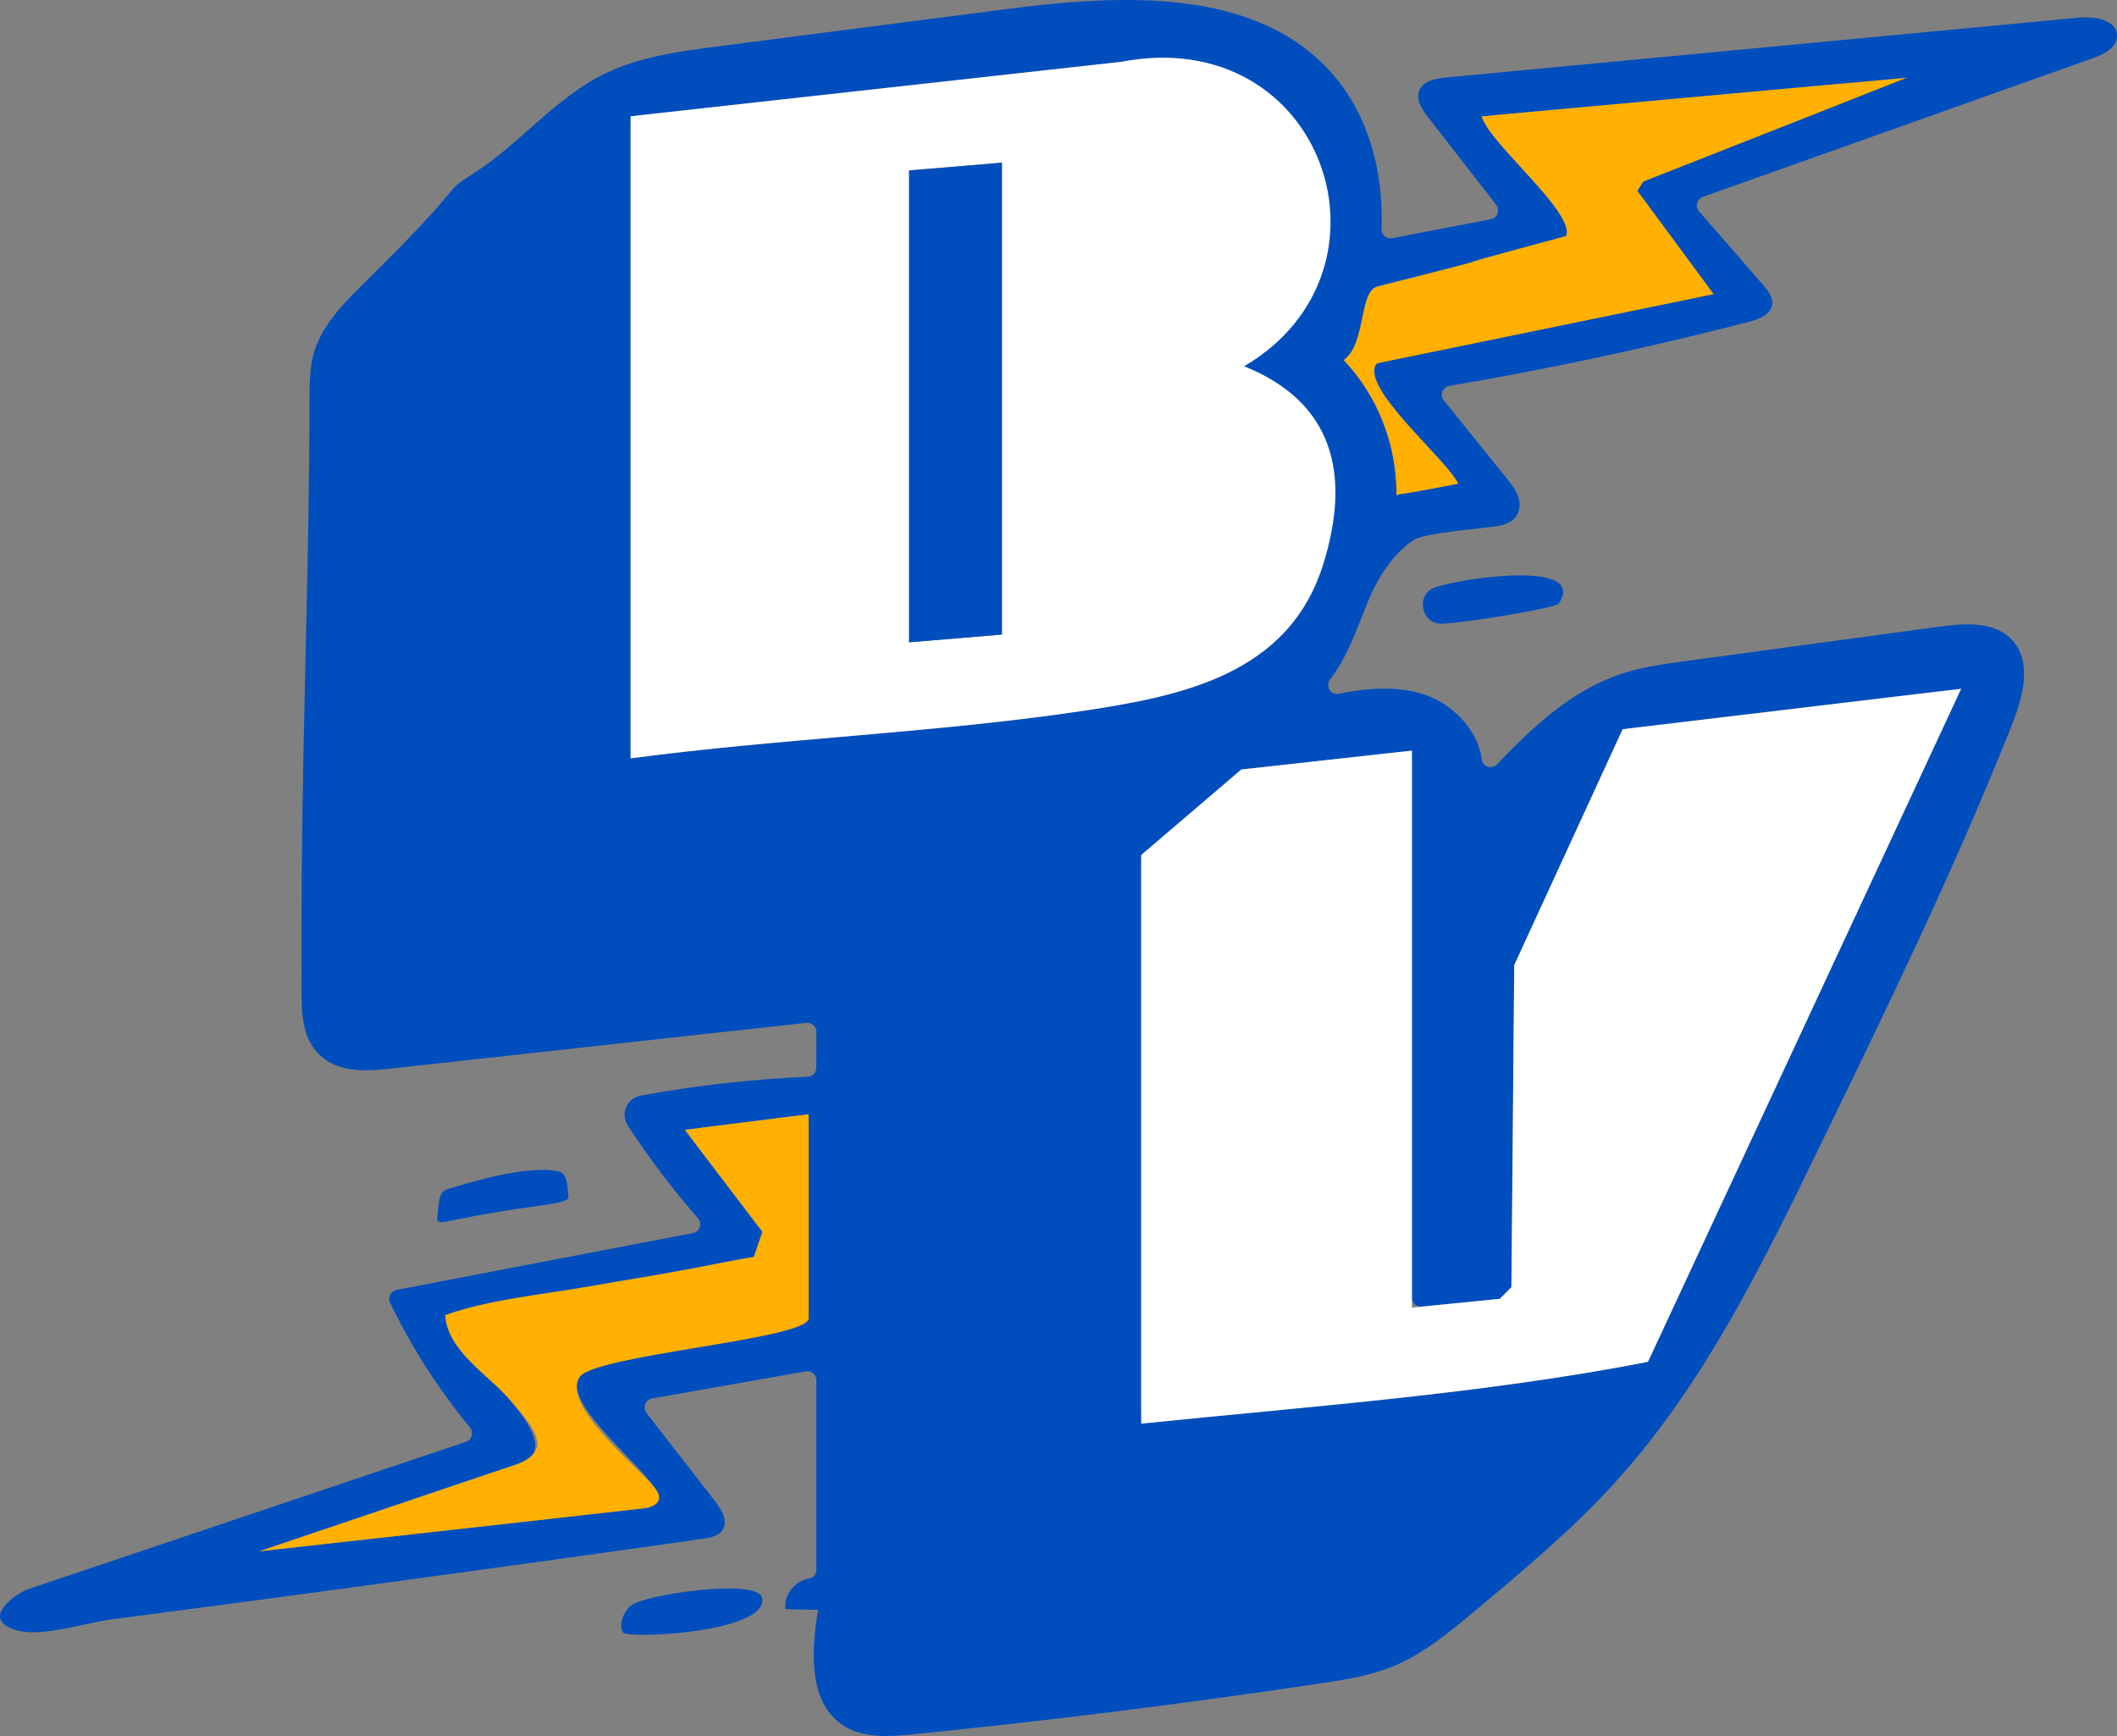 <?xml version="1.0" encoding="UTF-8"?>
<svg id="Livello_2" data-name="Livello 2" xmlns="http://www.w3.org/2000/svg" viewBox="0 0 790.19 647.95">
  <rect x="0" y="0" width="790.19" height="647.95" fill="#808080" stroke="none"/>
  <defs>
    <style>
      .cls-1 {
        fill: #fff;
      }

      .cls-2 {
        fill: #004ebd;
      }

      .cls-3 {
        fill: #ffb000;
      }
    </style>
  </defs>
  <g id="Livello_1-2" data-name="Livello 1">
    <g>
      <path class="cls-2" d="M300.69,511.86l-57.28,10.12c-2.52.45-3.66,3.41-2.09,5.43l25.56,32.88c2.43,3.13,4.95,7.4,2.81,10.74-1.49,2.33-4.57,2.92-7.3,3.31-49.08,6.96-98.18,13.74-147.3,20.35-24.56,3.3-49.13,6.56-73.71,9.77-9.52,1.24-25.61,6.63-34.85,4.13-12.82-3.48-3.97-11.61,3.09-15.14l164.32-55.31c2.25-.76,2.99-3.48,1.49-5.31-11.73-14.25-21.76-29.9-29.81-46.52-.98-2.02.27-4.46,2.48-4.88l110.58-21.21c2.57-.49,3.58-3.53,1.86-5.5-9.58-10.93-18.37-22.55-26.28-34.74-2.76-4.26-.2-10.11,4.79-11.03,20.62-3.78,41.5-6.14,62.44-7.06,1.79-.08,3.2-1.53,3.2-3.32l.04-13.42c0-2.03-1.75-3.61-3.77-3.39l-154.73,17.05c-8.7.96-18.38,1.66-25.31-3.68-8.62-6.64-8.34-17.29-8.37-27.04-.05-14.03-.03-28.05.08-42.08.44-59.44,2.88-118.88,2.88-178.32.1-6.36.23-12.89,2.59-18.8,4.16-10.43,13.22-18.66,20.48-25.85,39.71-39.35,23.9-29.01,39.71-39.35,15.81-10.35,29.05-27.01,46.89-35.91,13.19-6.58,28.12-8.57,42.74-10.46,35.82-4.63,71.63-9.26,107.45-13.89,43.02-5.56,93.78-8.38,122.18,24.41,13.5,15.58,18.96,36.91,18.13,57.58-.09,2.2,1.81,3.9,3.97,3.49l36.77-7.07c2.49-.48,3.6-3.42,2.04-5.42l-25.5-32.76c-2.2-2.83-4.53-6.36-3.28-9.72,1.37-3.7,6.08-4.63,10-5,78.76-7.45,157.53-14.91,236.29-22.36,5.95-.56,14.28.88,14.24,6.86-.03,4.37-4.9,6.83-9.02,8.29l-145.56,51.74c-2.26.8-3,3.62-1.42,5.43l23.92,27.49c1.8,2.07,3.72,4.5,3.36,7.22-.5,3.8-4.91,5.54-8.63,6.5-36.93,9.55-74.27,17.53-111.87,23.93-2.55.43-3.68,3.41-2.06,5.42l23.62,29.3c2.52,3.13,5.19,6.78,4.58,10.75-.69,4.51-4.3,6.21-8.39,6.87-5.84.94-27.24,2.51-31.15,5.2-8.14,5.6-13.57,14.49-17.22,23.5-3.94,9.71-7.53,20.39-13.85,28.43-1.94,2.47.09,6.05,3.17,5.43,10.43-2.07,21.02-3.01,31.08.01,11.11,3.33,20.89,13.4,22.28,24.35.36,2.85,3.76,4.05,5.74,1.97,13.57-14.28,28.31-27.9,46.88-33.91,7.56-2.45,15.49-3.53,23.37-4.6,31.63-4.29,63.26-8.58,94.89-12.87,9.46-1.28,20.53-2.04,27.06,4.93,7.66,8.17,4.12,21.32-.01,31.73-21.36,53.75-46.68,105.82-71.98,157.83-21.38,43.96-43.19,88.57-76.02,124.79-16.08,17.74-34.54,33.14-52.92,48.48-9.36,7.81-18.92,15.74-30.21,20.35-8.59,3.51-17.86,4.95-27.04,6.33-50.56,7.58-101.31,13.92-152.18,19-8.72.87-18.17,1.55-25.59-3.11-13.35-8.37-12.32-27.81-9.68-43.34-4.07-.08-8.14-.15-12.21-.23-.78-5.38,3.72-10.72,8.97-11.5,1.54-.23,2.59-1.71,2.59-3.27v-70.68c0-2.11-1.91-3.71-3.99-3.34ZM235.38,46.44v232.79c0,2.04,1.76,3.59,3.78,3.33,54.25-7.02,110.94-9.16,164.76-17.19,37.41-5.58,77.01-13.72,89.88-54.5,10.09-31.98,1.13-57.2-27.48-71.12-2.41-1.17-2.66-4.35-.46-5.89,54.05-37.9,26.04-124.76-47.24-110.79l-180.21,20c-1.72.19-3.02,1.64-3.02,3.38ZM688.18,31.13l-130.03,11.82c-2.54.23-4.05,3.1-2.59,5.2,7.78,11.26,28.8,29.46,29.33,38.33.06,1-.82,1.66-1.31,2.53-31.26,55.17,1.31-2.53-69.5,17.96-6.14,1.78-4.18,18.43-10.27,25.35-1.12,1.27-1.32,3.02-.2,4.3,10.67,12.22,16.85,28.07,17.59,44.29.1,2.07,1.9,3.59,3.93,3.21l19.15-3.58c-4.07-8.68-33.8-33.4-31.19-43.41.27-1.03,1.36-1.65,2.4-1.87l118.92-24.43c2.43-.5,3.52-3.35,2.05-5.34l-25.33-34.29,2.2-3.45,76.4-30.09c3.65-1.44,2.36-6.9-1.55-6.54ZM527.01,484.31v-200.35c0-2.02-1.76-3.6-3.77-3.38l-58.88,6.52c-.68.07-1.31.35-1.83.79l-35.39,30.23c-.76.65-1.19,1.59-1.19,2.58v206.91c0,2.01,1.73,3.57,3.73,3.37,61.25-6.24,123.45-10.77,183.7-22.35,1.09-.21,2.01-.93,2.48-1.94l113.58-244.09c1.12-2.41-.84-5.12-3.48-4.8l-118.41,14.15c-1.17.14-2.19.88-2.68,1.95l-39.36,85.66c-.2.44-.31.91-.31,1.39l-1.05,119.49-4.32,4.35-29.08,2.9c-2,.2-3.73-1.37-3.73-3.38ZM301.79,491.29v-71.57c0-2.04-1.79-3.62-3.82-3.37l-36.53,4.59c-2.6.33-3.86,3.34-2.28,5.43l27.06,35.54-4.85,7.18-111.54,21.16c-2.17.41-3.51,2.76-2.52,4.73,7.14,14.32,42.32,39.98,29.78,50.13l-100.35,33.9,145.48-16.25c2.33-1.34,4.77-1.95,3.3-5.39-4.03-9.43-36.2-33.46-29.13-43.48,5.55-7.87,76.98-13.37,84.76-20.6.52-.49.62-1.28.62-1.99Z"/>
      <path class="cls-2" d="M232.5,609.3c-1.61-2.47.01-7.55,2.95-10.01,4.92-4.12,47.42-10.4,49-2.91,2.74,12.93-50.26,15.51-51.95,12.92Z"/>
      <path class="cls-2" d="M581.86,225.26c-1.24,1.91-40.73,8.1-44.87,7.5-6.74-.98-8.13-10.44-2.04-13.23,6.64-3.04,58.09-11.54,46.91,5.73Z"/>
      <path class="cls-2" d="M211.96,447.37c-.26.41-.75.63-1.22.8-2.63.96-5.43,1.31-8.2,1.68-11.33,1.5-22.61,3.39-33.82,5.66-1.02.21-5.26,1.44-5.48-.12-.15-1.08.11-2.38.21-3.46.11-1.17.26-2.35.44-3.51.2-1.28.49-2.64,1.41-3.55.75-.74,1.8-1.06,2.81-1.36,10.39-3.08,20.91-6.13,31.72-6.77,2.46-.14,4.93-.16,7.37.21.99.15,2.01.38,2.78,1.02,1.1.91,1.46,2.43,1.68,3.85.22,1.43.39,2.86.48,4.3.03.39.04.81-.19,1.26Z"/>
      <path class="cls-1" d="M235.38,43.4l183.23-20.33c75.55-14.4,106.75,77.83,45.77,113.64,33.11,13.26,40.16,40.14,29.42,74.16-12.87,40.78-52.46,48.92-89.88,54.5-55.08,8.22-113.16,10.27-168.55,17.69V43.4ZM373.98,60.72l-34.65,2.89v176.13l34.65-2.89V60.72Z"/>
      <path class="cls-1" d="M527.01,488.06l32.82-3.28,4.32-4.35,1.06-120.22,40.46-88.04,126.35-15.09-116.9,251.22c-62.02,12.07-126.12,16.57-189.16,23.07v-212.23l37.37-31.93,63.69-7.05v207.9Z"/>
      <path class="cls-3" d="M301.79,492.39c-2.48,7.68-79.61,13.3-85.39,21.5-7.39,10.48,22.29,34.02,27.91,41.36.91,1.19,1.85,2.57,1.65,4.06-.35,2.54-3.53,3.41-6.08,3.7-47.44,5.4-94.9,10.62-142.35,15.92-.26.03-.51.06-.77.09,30.18-10.2,60.36-20.39,90.55-30.59,4.26-1.44,11.86-3.22,13.1-8.37,1.28-5.29-6.31-13.02-9.42-16.8-7.97-9.7-23.95-18.62-24.84-32.42,16.91-5.94,36.24-7.62,53.84-10.72,13.28-2.34,26.61-4.42,39.86-6.93,7.14-1.35,14.41-2.92,21.53-4.04,1.07-3.14,2.13-6.28,3.19-9.42l-28.96-38.03,46.2-5.8v76.52Z"/>
      <path class="cls-3" d="M711.79,28.99l-98.46,38.77-2.2,3.45,28.49,38.57-125.79,25.84c-6.73,8.74,26.14,35.77,30.44,44.94-35.99,6.89-15.23,2.12-23.01,4.3.16-18.58-6.88-37.03-19.73-50.47,8.38-5.86,5.65-25.63,12.54-27.4,70.72-18.15,0,0,70.66-18.94,2.64-9.32-28.34-34.02-31.74-44.61l158.79-14.44Z"/>
      <polygon class="cls-2" points="373.98 60.72 373.98 236.85 339.33 239.74 339.33 63.61 373.98 60.72"/>
    </g>
  </g>
</svg>